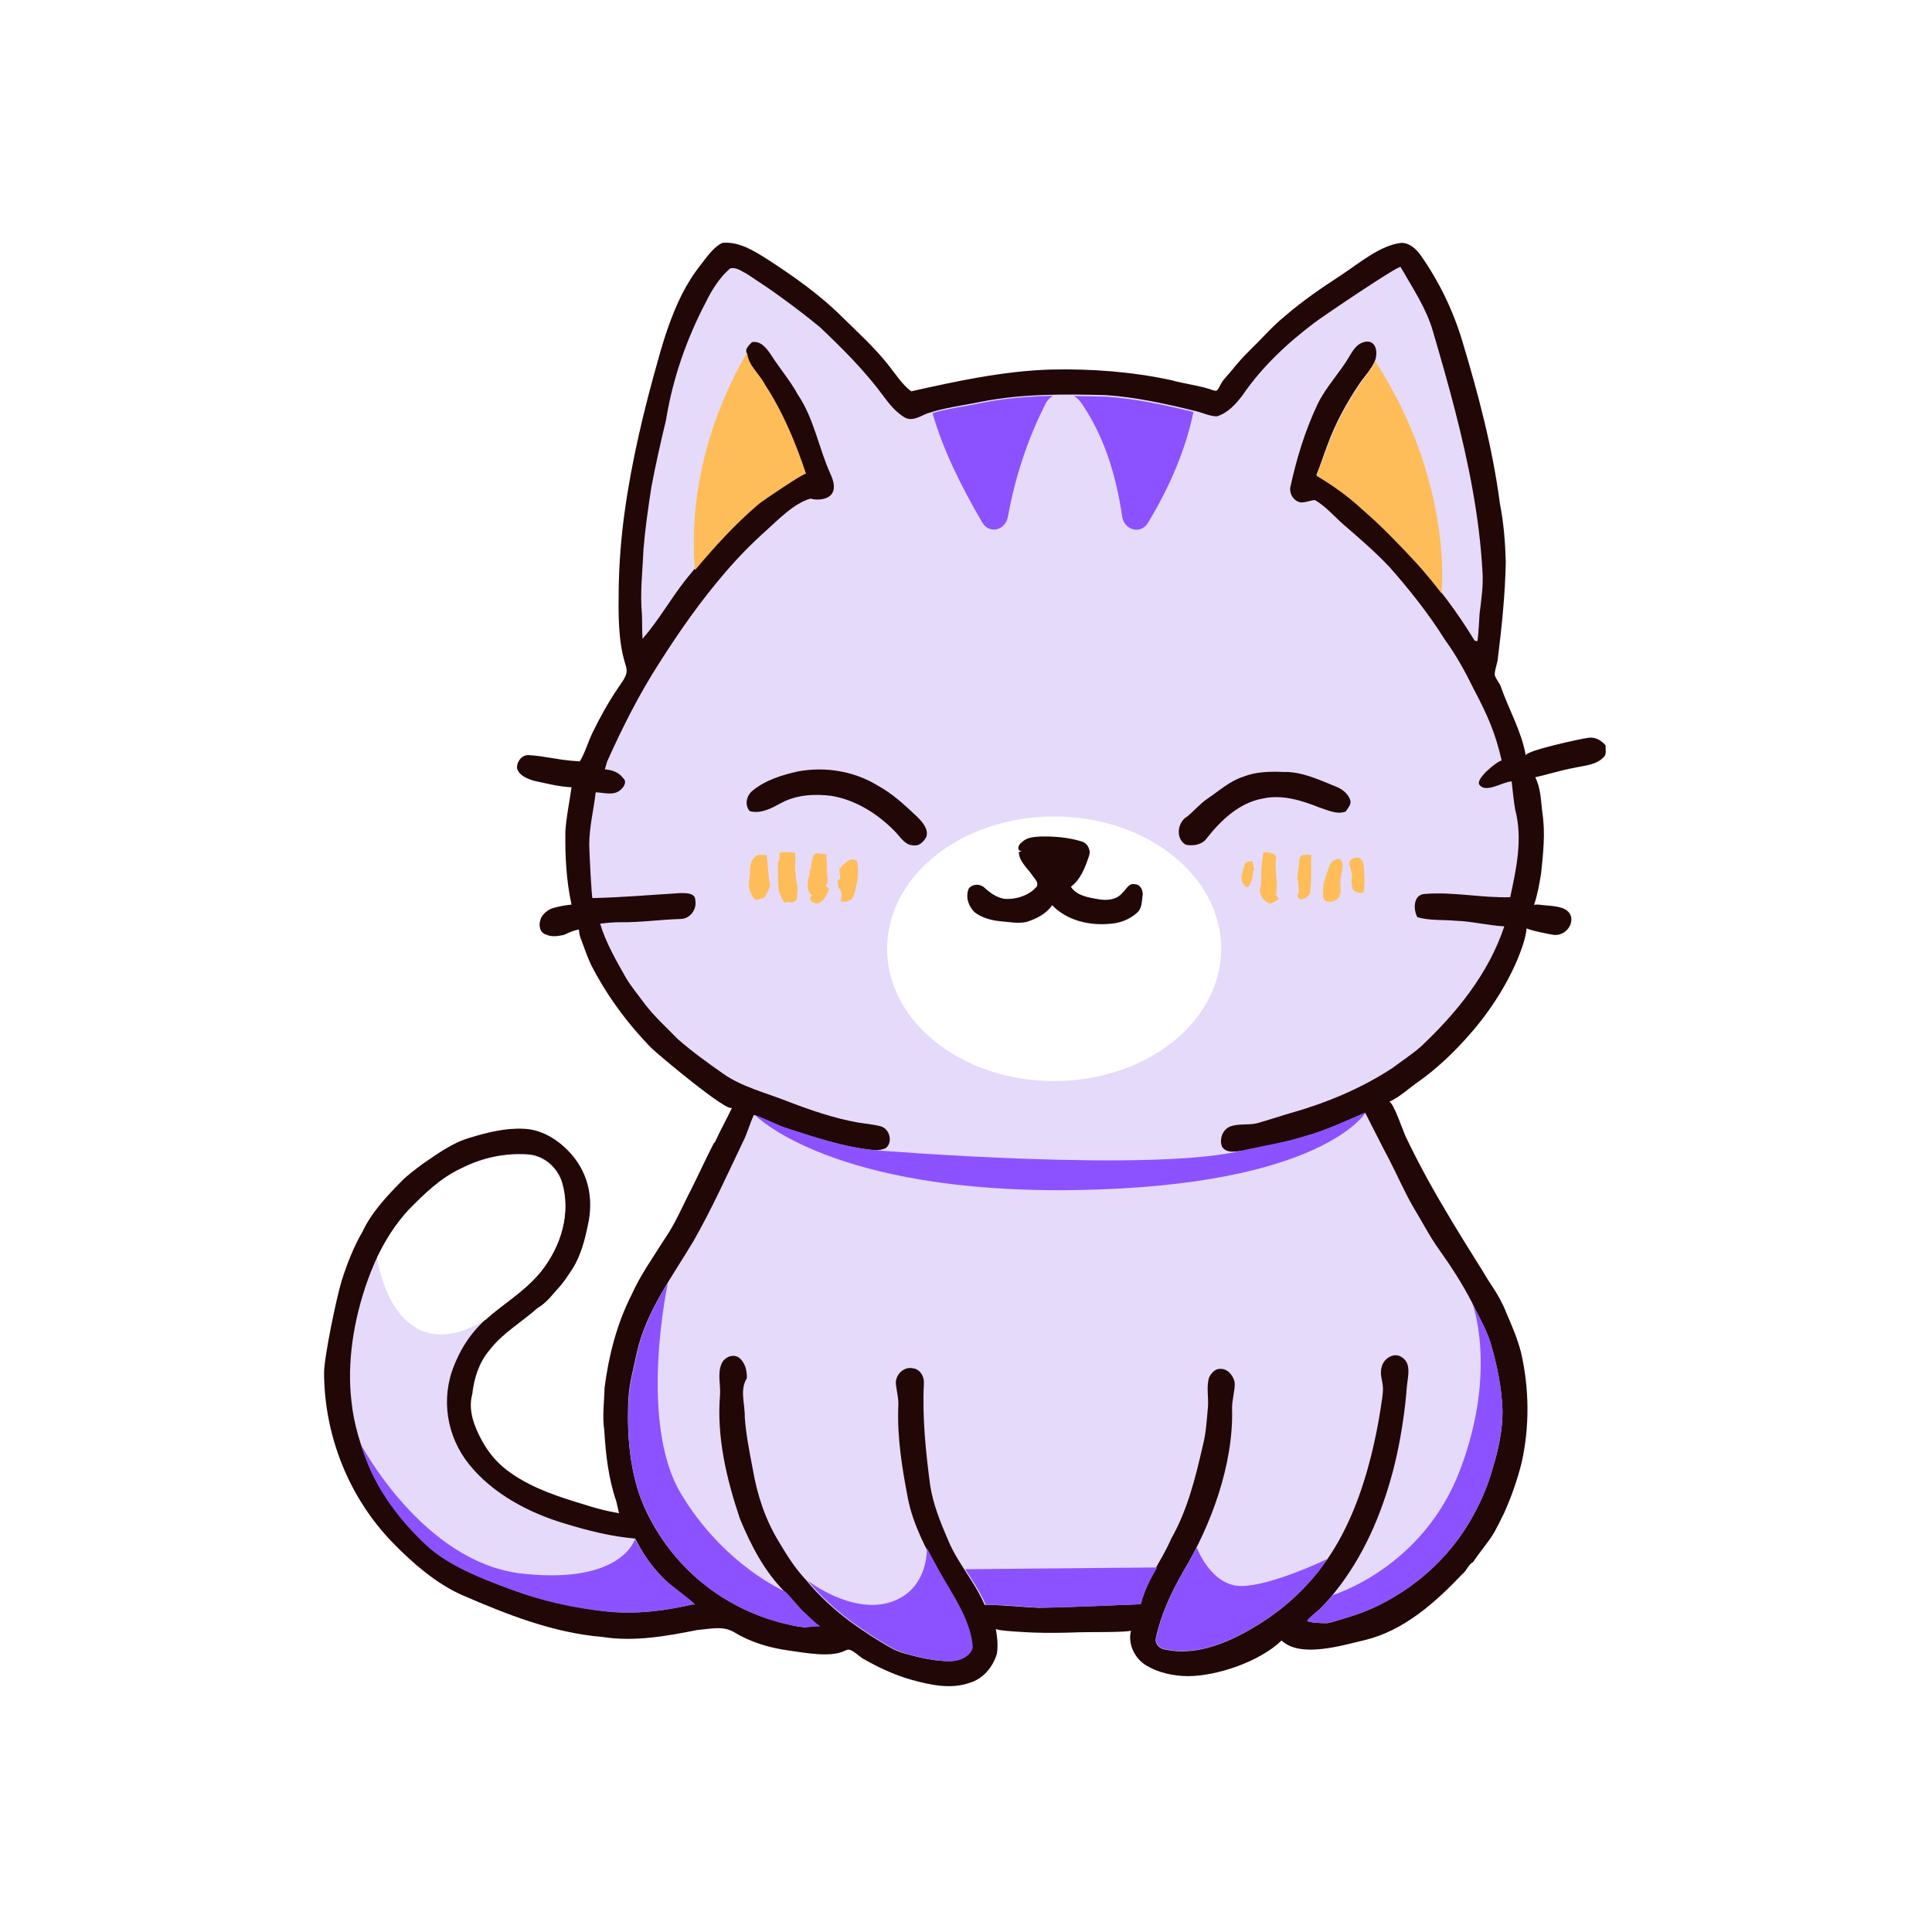<svg xmlns="http://www.w3.org/2000/svg" xmlns:xlink="http://www.w3.org/1999/xlink" width="400" zoomAndPan="magnify" viewBox="0 0 300 300" height="400" preserveAspectRatio="xMidYMid meet" version="1.2"><defs><clipPath id="7effda80ba"><path d="M 50.164 37.48 L 249.664 37.48 L 249.664 262 L 50.164 262 Z M 50.164 37.48 "/></clipPath></defs><g id="faac748252"><rect x="0" width="300" y="0" height="300" style="fill:#ffffff;fill-opacity:1;stroke:none;"/><rect x="0" width="300" y="0" height="300" style="fill:#ffffff;fill-opacity:1;stroke:none;"/><g clip-rule="nonzero" clip-path="url(#7effda80ba)"><path style=" stroke:none;fill-rule:nonzero;fill:#210807;fill-opacity:1;" d="M 249.324 115.754 C 248.684 114.977 247.68 114.383 246.625 114.566 C 245.711 114.656 236.789 116.578 236.926 117.312 C 236.242 113.469 234.227 110.082 232.992 106.469 L 232.902 106.285 C 232.625 105.828 232.305 105.371 232.125 104.914 C 231.988 104.5 232.445 103.082 232.535 102.625 C 233.176 97.504 233.727 92.379 233.816 87.207 C 233.727 84.188 233.496 81.172 232.902 78.195 C 231.805 69.688 229.516 61.086 227.047 52.898 C 225.629 48.188 223.43 43.656 220.594 39.633 C 219.91 38.672 218.902 37.711 217.621 37.711 C 214.375 38.031 210.941 40.957 208.289 42.695 C 205.27 44.664 202.25 46.723 199.504 49.102 C 197.586 50.656 195.938 52.578 194.152 54.316 C 193.102 55.324 192.141 56.422 191.227 57.562 C 190.676 58.25 189.945 58.891 189.531 59.715 C 188.938 60.812 189.074 60.859 187.793 60.402 C 185.871 59.805 183.812 59.578 181.848 59.027 C 175.715 57.703 169.402 57.242 163.137 57.383 C 155.816 57.609 148.633 59.164 141.496 60.766 C 140.035 59.668 139.027 58.023 137.883 56.602 C 135.777 53.949 133.262 51.664 130.84 49.285 C 127.316 45.762 123.199 42.879 119.035 40.18 C 116.977 38.898 114.734 37.48 112.172 37.711 C 110.801 38.352 109.75 39.906 108.832 41.094 C 107.691 42.512 106.73 44.07 105.906 45.668 C 104.258 48.965 103.113 52.484 102.152 56.008 C 99.957 63.738 98.082 71.609 96.984 79.57 C 96.438 83.551 96.117 87.621 96.07 91.645 C 96.023 95.305 95.977 99.379 97.031 102.898 C 97.168 103.312 97.305 103.723 97.305 104.137 C 97.352 105.004 96.391 106.195 95.934 106.879 C 94.469 109.031 93.188 111.363 92.043 113.695 C 91.312 115.16 90.898 116.809 90.031 118.227 C 89.621 118.18 89.207 118.18 88.797 118.133 C 86.602 117.953 84.449 117.402 82.254 117.266 C 81.109 117.082 80.195 118.27 80.285 119.324 C 80.652 120.469 81.887 120.926 82.941 121.246 C 84.863 121.656 86.781 122.16 88.75 122.25 C 88.43 124.539 87.926 126.828 87.789 129.16 C 87.742 132.957 87.926 136.754 88.75 140.461 C 87.883 140.551 87.059 140.688 86.188 140.918 C 85.363 141.098 84.586 141.602 84.129 142.336 C 83.582 143.25 83.625 144.805 84.816 145.125 C 85.684 145.539 86.691 145.355 87.562 145.172 C 88.293 144.852 89.07 144.438 89.895 144.348 C 89.941 144.898 90.031 145.445 90.262 145.949 C 90.762 147.23 91.176 148.555 91.77 149.793 C 94.195 154.551 97.395 158.895 101.148 162.738 C 102.062 163.652 113.227 173.031 113.684 171.98 C 112.812 173.809 111.809 175.594 110.984 177.422 L 110.891 177.422 C 109.656 179.801 108.559 182.227 107.371 184.605 C 105.996 187.215 104.898 189.957 103.207 192.383 C 101.422 195.219 99.457 197.965 98.082 201.027 C 95.797 205.512 94.516 210.5 93.875 215.484 C 93.828 217.68 93.508 219.879 93.828 222.074 C 94.059 225.824 94.469 229.574 95.703 233.145 C 95.84 233.738 95.977 234.379 96.117 234.973 C 95.613 234.883 95.156 234.789 94.699 234.699 C 93.371 234.426 92.09 234.059 90.809 233.648 C 86.828 232.457 82.848 231.176 79.418 228.797 C 77.496 227.516 75.941 225.734 74.844 223.719 C 73.652 221.523 72.648 219.008 73.332 216.492 C 73.609 214.023 74.387 211.551 75.988 209.676 C 78 207.023 80.973 205.328 83.445 203.133 C 84.953 202.266 85.914 200.848 87.059 199.609 C 87.789 198.742 88.383 197.781 89.023 196.82 C 90.215 194.809 90.809 192.566 91.266 190.324 C 92.273 185.977 91.312 181.77 88.109 178.566 C 86.281 176.738 83.902 175.363 81.293 175.273 C 78.41 175.137 75.574 175.867 72.875 176.691 C 70.223 177.469 67.934 179.16 65.648 180.719 C 64.504 181.586 63.27 182.457 62.262 183.508 C 59.977 185.84 57.688 188.266 56.27 191.285 C 54.898 193.664 53.891 196.227 53.066 198.832 C 52.289 201.305 50.32 210.727 50.32 213.199 C 50.367 222.941 54.164 232.551 61.027 239.594 C 64 242.66 67.797 245.953 71.777 247.691 C 78.73 250.711 85.914 253.547 93.555 254.188 C 98.496 254.965 103.527 254.051 108.375 253.09 C 110.25 252.953 112.309 252.402 114.004 253.457 C 116.566 255.012 119.492 255.879 122.465 256.293 C 124.891 256.613 128.918 257.438 131.16 256.34 C 131.34 256.246 131.57 256.156 131.797 256.156 C 132.395 256.199 133.445 257.207 133.949 257.527 C 136.375 258.898 138.844 260.09 141.633 260.867 C 144.516 261.645 147.629 262.332 150.508 261.324 C 152.66 260.73 154.215 258.809 154.809 256.75 C 154.992 255.469 154.855 254.141 154.625 252.906 C 154.719 253.273 159.703 253.457 160.344 253.5 C 162.816 253.594 165.242 253.547 167.711 253.457 C 168.441 253.41 175.535 253.5 175.625 253.18 C 175.074 255.285 176.219 257.621 178.094 258.672 C 179.973 259.77 182.168 260.227 184.363 260.273 C 188.984 260.273 195.57 258.031 199.004 254.738 C 201.93 257.527 208.473 255.469 211.855 254.691 C 217.988 253.227 222.883 248.836 227.137 244.352 C 227.777 243.848 228.008 242.934 228.738 242.566 C 229.789 240.969 231.117 239.504 232.078 237.855 C 232.582 236.895 233.086 235.934 233.543 234.973 C 234.684 232.457 235.602 229.805 236.285 227.105 C 237.523 221.523 237.477 215.668 236.195 210.043 C 235.645 207.891 234.777 205.879 233.906 203.867 C 233.359 202.449 232.625 201.121 231.805 199.887 C 230.98 198.695 230.293 197.414 229.516 196.227 C 226.816 191.926 224.164 187.625 221.691 183.141 C 220.457 180.898 219.312 178.66 218.215 176.371 C 217.988 175.914 216.25 170.836 215.699 171.109 C 217.438 170.285 218.855 168.914 220.457 167.816 C 223.066 165.941 225.445 163.699 227.594 161.32 C 230.887 157.707 233.68 153.543 235.602 149.059 C 236.242 147.457 236.883 145.855 237.062 144.117 C 237.02 144.348 240.953 145.172 241.363 145.172 C 243.742 145.355 245.254 141.969 242.602 141.008 C 241.41 140.598 240.082 140.641 238.848 140.461 C 238.711 140.461 238.391 140.461 238.207 140.504 C 238.758 138.902 239.031 137.258 239.305 135.609 C 239.625 132.5 239.992 129.297 239.488 126.141 C 239.262 124.309 239.262 122.391 238.391 120.695 C 240.402 120.238 242.418 119.598 244.43 119.23 C 246.031 118.867 247.859 118.82 249.051 117.539 C 249.508 117.082 249.277 116.352 249.324 115.754 Z M 249.324 115.754 "/></g><path style=" stroke:none;fill-rule:nonzero;fill:#e5dafa;fill-opacity:1;" d="M 103.023 245.086 C 104.488 246.547 106.453 247.785 107.918 249.156 C 107.781 249.156 107.691 249.109 107.598 249.109 C 103.254 250.117 98.723 250.711 94.238 250.207 C 89.117 249.66 83.992 248.516 79.145 246.684 C 74.887 245.086 69.535 243.027 66.195 239.867 C 62.535 236.438 59.379 232.41 57.367 227.793 C 55.996 224.543 54.941 221.156 54.578 217.637 C 53.844 211.504 54.941 204.918 57 199.062 C 58.418 194.992 60.523 191.055 63.453 187.855 C 65.875 185.383 68.438 182.867 71.641 181.402 C 74.844 179.758 78.457 178.98 82.07 179.254 C 84.496 179.438 86.602 181.312 87.285 183.598 C 88.703 188.402 87.102 193.527 84.039 197.371 C 81.98 199.93 79.188 201.762 76.629 203.82 C 73.789 206.105 71.914 208.578 70.543 211.961 C 68.391 217.18 69.352 223.078 72.875 227.426 C 76.582 232 82.164 234.93 87.699 236.574 C 91.266 237.672 94.926 238.59 98.633 238.91 C 99.773 241.195 101.238 243.301 103.023 245.086 Z M 234.504 139.316 C 230.066 139.453 225.672 138.445 221.234 138.812 C 219.453 138.902 219.406 141.191 220.094 142.426 C 222.012 142.977 224.07 142.793 226.086 142.977 C 228.602 143.066 231.07 143.707 233.586 143.844 C 231.164 151.164 226.176 157.293 220.641 162.508 C 219.223 163.746 217.668 164.75 216.203 165.848 C 211.398 169.004 206 171.246 200.512 172.805 C 198.773 173.305 197.035 173.902 195.25 174.402 C 193.832 174.77 192.324 174.402 190.949 174.953 C 189.809 175.457 189.305 176.922 189.762 178.062 C 190.492 179.207 192.047 178.75 193.148 178.66 C 196.211 178.02 199.367 177.516 202.344 176.555 C 205.68 175.641 208.84 174.129 211.996 172.805 C 213.23 175.184 214.375 177.559 215.656 179.938 C 216.934 182.41 218.035 184.973 219.406 187.352 C 220.777 189.594 221.969 191.973 223.523 194.121 C 225.352 196.684 227.09 199.383 228.555 202.219 C 229.516 204.277 230.707 206.199 231.391 208.348 C 232.445 211.824 233.176 215.441 233.312 219.098 C 233.312 222.117 232.672 225.094 231.805 227.93 C 230.887 231.223 229.469 234.332 227.641 237.215 C 224.852 241.605 220.961 245.312 216.477 247.965 C 214.281 249.293 211.902 250.344 209.477 251.078 C 208.379 251.398 207.238 251.809 206.141 252.039 C 205.91 252.082 202.707 251.992 203.027 251.582 C 203.762 250.758 204.766 250.117 205.5 249.293 C 210.301 244.125 213.504 237.719 215.562 230.992 C 216.613 227.609 217.348 224.133 217.852 220.656 C 218.125 218.918 218.309 217.18 218.445 215.441 C 218.535 214.16 219.086 212.328 218.215 211.23 C 218.035 211.004 217.805 210.82 217.574 210.684 C 216.387 209.949 214.832 211.004 214.555 212.238 C 214.191 213.383 214.695 214.34 214.738 215.441 C 214.785 216.539 214.512 217.68 214.375 218.777 C 214.008 221.203 213.504 223.629 212.91 226.055 C 211.492 231.68 209.434 237.262 206.141 242.066 C 203.395 246.09 199.781 249.523 195.617 252.129 C 191.316 254.828 185.965 257.301 180.793 256.109 C 179.973 255.973 179.332 255.238 179.469 254.418 C 180.246 250.758 181.848 247.324 183.676 244.125 C 188.07 236.848 191.547 227.379 191.316 218.777 C 191.27 217.406 191.773 216.082 191.727 214.707 C 191.547 213.656 190.676 212.512 189.488 212.559 C 188.664 212.512 188.07 213.242 187.75 213.883 C 187.289 215.395 187.703 216.996 187.566 218.504 C 187.383 220.473 187.289 222.438 186.789 224.406 C 185.645 229.395 184.41 234.469 181.848 238.953 C 180.383 242.43 177.867 245.406 176.996 249.109 C 171.738 249.293 166.477 249.566 161.215 249.66 C 158.426 249.523 155.68 249.203 152.887 249.203 C 151.379 245.633 148.68 242.707 147.215 239.137 C 146.027 236.391 144.883 233.555 144.426 230.582 C 143.738 225.32 143.191 220.016 143.465 214.707 C 143.512 213.703 142.824 212.559 141.727 212.465 C 140.309 212.145 138.934 213.562 139.117 214.98 C 139.254 216.125 139.574 217.27 139.484 218.414 C 139.301 223.215 140.078 228.02 140.992 232.73 C 141.773 236.711 143.785 240.508 145.75 244.078 C 147.719 247.602 150.691 251.672 150.875 255.836 C 150.465 257.207 148.953 257.895 147.629 257.938 C 145.203 257.984 142.777 257.391 140.445 256.75 C 139.074 256.383 137.883 255.652 136.695 254.922 C 132.438 252.359 128.414 249.293 125.258 245.449 C 123.562 243.664 122.238 241.605 121.004 239.504 C 118.852 236.027 117.57 232.137 116.887 228.113 C 116.383 225.457 115.832 222.758 115.648 220.059 C 115.695 218.047 114.828 215.805 115.969 214.02 C 116.016 212.832 115.695 211.504 114.688 210.773 C 113.727 210.18 112.449 210.773 112.035 211.781 C 111.395 213.289 111.898 214.938 111.809 216.539 C 111.258 223.125 112.812 229.668 114.918 235.891 C 116.609 239.961 118.668 243.941 121.781 247.098 C 122.922 248.195 123.793 249.523 125.027 250.574 C 125.762 251.262 126.492 251.992 127.316 252.586 C 127.043 252.359 125.395 252.68 124.98 252.68 C 124.203 252.633 123.473 252.496 122.742 252.312 C 121.047 251.945 119.402 251.441 117.801 250.848 C 114.598 249.613 111.578 247.875 108.926 245.68 C 105.082 242.523 102.016 238.449 100.004 233.922 C 97.809 228.934 97.305 222.758 97.578 217.359 C 97.672 214.844 98.402 212.422 98.906 209.949 C 100.371 203.547 104.395 198.238 107.691 192.703 C 110.527 187.715 112.906 182.457 115.375 177.285 C 116.062 175.961 116.426 174.449 117.066 173.121 C 117.113 173.078 121.277 174.953 121.645 175.043 C 126.309 176.555 130.977 178.156 135.871 178.613 C 136.418 178.613 137.016 178.52 137.516 178.293 C 138.707 177.422 138.156 175.273 136.785 174.906 C 135.641 174.586 134.406 174.496 133.262 174.312 C 129.422 173.625 125.715 172.344 122.055 170.926 C 118.898 169.691 115.148 168.73 112.355 166.766 C 109.93 165.07 107.508 163.332 105.266 161.367 C 103.527 159.582 101.652 157.891 100.141 155.922 C 99.18 154.594 98.129 153.359 97.258 151.941 C 95.703 149.195 94.102 146.453 93.188 143.434 C 94.195 143.297 95.246 143.203 96.297 143.203 C 99.41 143.25 102.52 142.793 105.633 142.699 C 107.141 142.699 108.238 141.238 107.965 139.773 C 107.965 138.629 106.5 138.676 105.676 138.676 C 101.102 138.949 96.574 139.359 92 139.453 C 91.859 139.453 91.496 131.949 91.496 131.219 C 91.496 128.383 92.18 125.82 92.5 123.027 C 93.781 123.074 95.336 123.625 96.391 122.617 C 96.895 122.207 97.398 121.336 96.758 120.832 C 96.117 119.918 95.02 119.551 93.918 119.461 C 94.059 119.051 94.148 118.637 94.285 118.227 C 96.664 112.918 99.273 107.75 102.43 102.855 C 105.539 97.961 108.879 93.203 112.676 88.809 C 114.598 86.566 116.703 84.418 118.898 82.449 C 120.773 80.758 123.383 78.059 125.898 77.418 C 126.582 77.738 130.977 77.969 128.961 73.621 C 127.133 69.598 126.402 64.977 123.883 61.27 C 122.695 59.074 121.047 57.199 119.723 55.094 C 119.035 54.086 118.164 52.898 116.793 53.125 C 116.426 53.445 116.062 53.812 115.879 54.27 C 115.789 56.465 117.754 57.793 118.668 59.621 C 121.461 63.879 123.426 68.637 125.027 73.438 C 124.938 73.117 118.258 77.648 117.707 78.105 C 113.547 81.672 109.887 85.789 106.453 90.047 C 104.121 93.02 102.246 96.359 99.777 99.195 C 99.684 97.961 99.73 96.68 99.684 95.441 C 99.363 92.059 99.777 88.719 99.914 85.332 C 100.188 82.086 100.645 78.836 101.148 75.633 C 101.789 72.203 102.566 68.773 103.391 65.34 C 103.434 65.203 103.48 64.977 103.48 64.84 C 104.531 58.617 106.637 52.578 109.566 46.996 C 110.527 45.027 111.715 43.109 113.363 41.691 C 114.324 41.414 115.191 42.148 116.016 42.559 C 117.891 43.793 119.766 45.027 121.551 46.355 C 123.52 47.773 125.484 49.285 127.359 50.84 C 130.883 54.18 134.359 57.656 137.242 61.59 C 138.156 62.824 139.211 64.105 140.582 64.883 C 141.773 65.434 142.914 64.609 143.969 64.199 C 146.711 63.281 149.594 62.961 152.43 62.367 C 158.789 61.133 165.285 61.18 171.781 61.359 C 176.402 61.68 180.977 62.688 185.461 63.785 C 186.605 64.016 187.703 64.609 188.938 64.656 C 190.629 64.152 191.867 62.781 192.918 61.406 C 195.938 56.969 199.918 53.266 204.172 50.062 C 205.18 49.285 217.254 41.094 217.484 41.461 C 219.359 44.754 221.465 47.82 222.516 51.48 C 223.707 55.551 224.895 59.668 225.949 63.785 C 228.051 71.977 229.746 80.348 230.203 88.855 C 230.34 91.004 230.02 93.156 229.746 95.305 C 229.652 96.723 229.609 98.141 229.426 99.559 C 229.332 99.559 229.105 99.516 228.969 99.469 C 226.312 95.078 223.203 90.961 219.773 87.164 C 217.164 84.328 214.512 81.582 211.582 79.066 C 209.387 77.051 206.961 75.312 204.402 73.758 C 205.039 72.203 205.543 70.602 206.141 69.047 C 207.375 65.66 209.113 62.504 211.125 59.531 C 211.902 58.387 212.957 57.336 213.504 56.008 C 214.055 54.59 213.598 52.395 211.492 53.219 C 210.578 53.586 210.027 54.5 209.57 55.277 C 208.059 57.883 205.91 60.035 204.582 62.781 C 202.617 66.941 201.289 71.336 200.328 75.816 C 200.285 76.824 200.922 77.832 201.977 78.012 C 202.754 78.059 203.441 77.691 204.172 77.648 C 205.863 78.609 207.145 80.164 208.609 81.445 C 211.035 83.547 213.504 85.652 215.746 88.031 C 218.902 91.602 221.875 95.352 224.391 99.379 C 226.129 101.758 227.551 104.363 228.828 106.973 C 230.887 110.859 232.215 113.789 233.176 118.09 C 232.488 118.18 228.969 121.016 229.746 121.887 C 230.75 123.211 233.359 121.383 234.73 121.336 C 234.824 122.25 235.098 124.812 235.281 125.727 C 236.469 130.258 235.465 134.879 234.504 139.316 Z M 142.414 126.828 C 140.535 125.043 138.57 123.211 136.281 121.977 C 132.621 119.734 128.141 119.004 123.93 119.781 C 121.461 120.332 118.898 121.109 116.887 122.754 C 115.926 123.488 115.559 124.996 116.426 125.957 C 118.164 126.414 119.812 125.5 121.324 124.676 C 123.703 123.395 126.492 123.258 129.102 123.578 C 132.898 124.219 136.281 126.367 138.934 129.066 C 139.805 129.938 140.535 131.309 141.91 131.266 C 142.777 131.402 143.418 130.668 143.832 129.984 C 144.242 128.746 143.234 127.648 142.414 126.828 Z M 176.176 137.211 C 175.215 136.98 174.801 138.082 174.207 138.582 C 173.336 139.68 171.828 139.773 170.547 139.543 C 168.992 139.316 167.254 139.039 166.293 137.668 C 167.801 136.57 168.488 134.695 169.082 132.957 C 169.449 131.996 168.898 130.898 167.941 130.578 C 165.879 129.938 163.684 129.801 161.535 129.801 C 160.527 129.844 159.34 129.938 158.605 130.715 C 158.105 131.035 157.738 132.086 158.605 132.133 C 158.469 132.18 158.285 132.223 158.148 132.223 C 158.195 133.734 159.523 134.785 160.301 135.93 C 160.621 136.434 161.262 136.938 160.941 137.578 C 159.844 138.812 158.105 139.406 156.504 139.5 C 155.086 139.543 153.895 138.676 152.887 137.805 C 152.203 137.121 151.105 137.121 150.418 137.805 C 149.824 139.133 150.328 140.688 151.332 141.648 C 152.523 142.562 154.031 142.93 155.543 143.066 C 156.824 143.16 158.105 143.434 159.34 143.16 C 160.848 142.699 162.449 141.922 163.363 140.551 C 165.652 142.93 169.176 143.754 172.379 143.434 C 173.934 143.34 175.441 142.746 176.586 141.695 C 177.316 141.055 177.273 140.047 177.41 139.133 C 177.594 138.355 177.137 137.301 176.176 137.211 Z M 209.66 124.219 C 209.297 123.168 208.336 122.48 207.375 122.113 C 204.766 121.062 202.113 119.781 199.23 119.871 C 197.172 119.781 195.023 119.828 193.055 120.605 C 190.949 121.289 189.305 122.801 187.473 124.035 C 186.332 124.812 185.414 125.91 184.363 126.781 C 182.809 127.648 182.488 130.258 184.133 131.172 C 185.277 131.402 186.695 131.172 187.383 130.164 C 189.625 127.328 192.461 124.629 196.121 123.988 C 199.094 123.348 202.066 124.266 204.812 125.363 C 206.141 125.773 207.559 126.551 208.977 126.004 C 209.297 125.453 209.891 124.906 209.66 124.219 Z M 209.66 124.219 "/><path style=" stroke:none;fill-rule:nonzero;fill:#ffbd59;fill-opacity:1;" d="M 119.035 132.773 C 119.266 134.375 119.266 135.977 119.586 137.531 C 119.402 138.219 118.988 138.812 118.668 139.406 C 118.258 139.5 117.801 139.637 117.387 139.773 C 116.473 139.039 116.246 137.898 116.289 136.754 C 116.473 136.16 116.52 135.52 116.426 134.922 L 116.52 134.785 C 116.473 134.008 116.84 133.324 117.434 132.863 C 117.938 132.637 118.531 132.82 119.035 132.773 Z M 123.473 134.648 C 123.52 133.918 123.52 133.141 123.426 132.406 C 122.648 132.316 121.824 132.27 121.047 132.406 C 121.047 132.82 121.004 133.23 121.004 133.645 L 120.82 133.734 C 120.82 134.602 120.773 135.52 120.82 136.387 C 120.773 137.715 120.957 139.18 121.871 140.184 C 122.191 140 122.559 140 122.922 140.184 C 123.152 140.047 123.383 139.957 123.656 139.82 C 123.84 138.859 123.93 137.898 123.703 136.98 C 123.656 136.98 123.426 134.785 123.473 134.648 Z M 128.414 135.199 C 128.414 134.375 128.367 133.504 128.32 132.684 C 127.91 132.637 127.543 132.543 127.18 132.5 C 125.941 132.316 126.082 134.102 125.898 134.922 L 125.762 134.969 C 125.715 135.336 125.668 135.703 125.668 136.023 C 125.395 136.57 125.441 137.211 125.395 137.805 C 125.578 138.262 125.621 138.812 126.125 139.039 C 125.164 139.59 126.539 140.598 127.18 140.184 C 128.094 139.863 128.32 138.859 128.734 138.082 C 128.551 137.898 128.367 137.668 128.184 137.484 C 128.871 137.027 128.32 135.93 128.414 135.199 Z M 133.078 133.688 C 131.938 132.957 131.066 134.145 130.336 134.922 C 130.379 135.426 130.426 135.883 130.473 136.387 C 130.379 136.48 130.199 136.66 130.059 136.801 C 130.105 137.164 130.152 137.531 130.199 137.852 C 130.84 138.402 130.656 139.27 130.562 140 C 131.34 140.094 132.395 139.91 132.578 138.996 C 133.125 137.301 133.445 135.473 133.078 133.688 Z M 201.977 132.957 C 201.93 133.004 201.883 133.047 201.883 133.094 C 201.703 133.504 201.746 133.965 201.703 134.422 C 201.609 135.016 201.289 136.707 201.562 136.66 C 201.473 136.98 201.93 138.812 201.473 138.949 C 201.473 140.367 203.715 139.27 203.441 138.262 C 203.715 136.434 203.531 134.559 203.621 132.727 C 203.121 132.773 202.297 132.637 201.977 132.957 Z M 198.086 133.645 C 198.543 132.543 196.945 132.223 196.164 132.363 C 196.121 132.59 196.074 133.004 196.074 133.184 C 195.801 134.602 195.844 136.066 195.801 137.531 C 195.25 138.582 196.121 140.047 197.266 140.32 C 197.723 140.141 198.18 139.91 198.59 139.543 C 198.453 139.406 198.223 139.086 198.133 138.902 C 198.453 137.211 197.996 135.426 198.086 133.645 Z M 208.152 133.461 C 207.695 133.141 206.824 133.645 206.551 134.191 C 206.461 134.328 205.543 136.938 205.5 137.441 C 205.453 137.898 205.27 139.543 205.727 139.82 C 206.461 140.23 207.328 140 207.832 139.406 C 208.473 138.539 208.016 137.441 208.152 136.434 C 208.242 135.703 208.656 134.512 208.379 133.781 C 208.336 133.598 208.242 133.504 208.152 133.461 Z M 211.766 134.559 C 211.719 134.055 211.582 133.461 211.078 133.23 C 210.395 133.004 209.297 133.461 209.57 134.328 C 209.707 134.879 209.844 135.383 209.98 135.93 C 209.797 136.57 209.891 137.258 209.98 137.941 C 210.348 138.582 211.035 138.676 211.719 138.629 C 211.996 137.258 211.855 135.883 211.766 134.559 Z M 194.426 133.688 C 194.152 133.734 193.648 133.824 193.422 134.008 C 193.148 134.238 193.285 134.191 193.191 134.559 C 193.055 135.105 192.828 135.656 192.781 136.203 C 192.734 136.707 192.965 137.258 193.328 137.621 C 193.422 137.715 193.512 137.762 193.605 137.762 C 193.832 137.762 193.969 137.578 194.062 137.395 C 194.383 136.801 194.566 136.066 194.566 135.383 C 194.566 135.289 194.566 135.242 194.609 135.199 C 194.656 135.152 194.703 135.152 194.746 135.105 C 194.746 135.062 194.746 135.016 194.746 134.969 C 194.609 134.559 194.566 134.102 194.426 133.688 Z M 211.172 59.668 C 209.16 62.641 207.418 65.797 206.184 69.184 C 205.59 70.738 205.039 72.34 204.445 73.895 C 207.008 75.406 209.434 77.145 211.629 79.203 C 214.555 81.719 217.211 84.508 219.816 87.301 C 221.234 88.855 222.562 90.457 223.844 92.148 C 223.844 92.148 225.766 74.902 213.551 56.102 C 213 57.426 211.949 58.48 211.172 59.668 Z M 107.918 88.535 C 110.984 84.875 114.188 81.352 117.848 78.242 C 118.395 77.785 125.074 73.254 125.164 73.574 C 123.562 68.773 121.598 64.016 118.805 59.762 C 117.938 58.066 116.152 56.742 116.016 54.727 C 113.453 59.027 106.5 72.297 107.918 88.535 Z M 107.918 88.535 "/><path style=" stroke:none;fill-rule:nonzero;fill:#ffffff;fill-opacity:1;" d="M 163.684 126.781 C 149.367 126.781 137.746 135.977 137.746 147.32 C 137.746 158.668 149.367 167.863 163.684 167.863 C 178.004 167.863 189.625 158.668 189.625 147.32 C 189.625 135.977 178.051 126.781 163.684 126.781 Z M 177.453 139.223 C 177.316 140.094 177.363 141.145 176.633 141.785 C 175.488 142.793 173.977 143.434 172.422 143.523 C 169.219 143.844 165.699 143.02 163.41 140.641 C 162.543 142.016 160.941 142.793 159.383 143.25 C 158.105 143.523 156.824 143.25 155.586 143.16 C 154.125 143.02 152.613 142.656 151.379 141.738 C 150.371 140.781 149.824 139.223 150.465 137.898 C 151.148 137.211 152.246 137.211 152.934 137.898 C 153.941 138.812 155.129 139.637 156.547 139.59 C 158.195 139.543 159.887 138.949 160.984 137.668 C 161.305 137.027 160.664 136.523 160.344 136.023 C 159.523 134.832 158.242 133.824 158.195 132.316 C 158.285 132.27 158.516 132.223 158.652 132.223 C 157.785 132.18 158.105 131.125 158.652 130.805 C 159.383 130.027 160.574 129.938 161.582 129.891 C 163.73 129.844 165.926 130.027 167.984 130.668 C 168.945 130.945 169.496 132.086 169.129 133.047 C 168.535 134.742 167.848 136.617 166.34 137.762 C 167.301 139.133 169.039 139.359 170.594 139.637 C 171.875 139.863 173.383 139.727 174.254 138.676 C 174.848 138.172 175.258 137.074 176.219 137.301 C 177.137 137.301 177.594 138.355 177.453 139.223 Z M 58.555 195.266 C 59.836 192.613 61.395 190.094 63.406 187.945 C 65.832 185.477 68.391 182.957 71.594 181.496 C 74.797 179.848 78.41 179.07 82.023 179.344 C 84.449 179.527 86.555 181.402 87.242 183.691 C 88.66 188.496 87.059 193.617 83.992 197.461 C 81.934 200.023 79.145 201.852 76.582 203.91 C 76.168 204.277 75.758 204.598 75.348 204.965 C 64.23 211.598 59.656 202.082 58.555 195.266 Z M 58.555 195.266 "/><path style=" stroke:none;fill-rule:nonzero;fill:#8c52ff;fill-opacity:1;" d="M 195.664 252.082 C 191.363 254.781 186.012 257.254 180.84 256.062 C 180.016 255.926 179.375 255.195 179.516 254.371 C 180.293 250.711 181.895 247.281 183.723 244.078 C 184.453 242.887 185.141 241.609 185.828 240.281 C 185.828 240.281 188.023 246.273 192.734 246.273 C 197.445 246.273 206.141 242.066 206.141 242.066 C 203.395 246.09 199.781 249.523 195.664 252.082 Z M 226.77 228.113 C 221.008 243.527 206.918 247.691 206.918 247.691 C 206.461 248.242 206 248.789 205.5 249.293 C 204.719 250.117 203.762 250.758 203.027 251.582 C 202.66 251.992 205.91 252.082 206.141 252.039 C 207.281 251.809 208.379 251.398 209.477 251.078 C 211.949 250.344 214.281 249.293 216.477 247.965 C 220.961 245.312 224.852 241.605 227.641 237.215 C 229.469 234.332 230.934 231.223 231.805 227.93 C 232.672 225.047 233.312 222.074 233.312 219.098 C 233.223 215.441 232.445 211.824 231.391 208.348 C 230.707 206.199 229.516 204.277 228.555 202.219 C 228.602 202.172 232.582 212.695 226.77 228.113 Z M 125.441 245.449 C 128.598 249.293 132.621 252.359 136.875 254.922 C 138.066 255.652 139.254 256.383 140.629 256.75 C 142.961 257.391 145.34 258.031 147.809 257.938 C 149.137 257.895 150.691 257.207 151.059 255.836 C 150.828 251.672 147.902 247.602 145.934 244.078 C 145.25 242.844 144.562 241.609 143.922 240.328 C 143.922 240.328 144.289 246.867 138.25 248.789 C 132.211 250.711 125.441 245.449 125.441 245.449 Z M 149.867 243.668 C 151.012 245.449 152.246 247.234 153.07 249.203 C 155.863 249.156 158.605 249.477 161.398 249.66 C 166.66 249.613 171.918 249.293 177.18 249.109 C 177.684 247.051 178.645 245.176 179.695 243.391 Z M 125.074 252.68 C 125.531 252.723 127.133 252.402 127.406 252.586 C 126.582 251.992 125.852 251.262 125.121 250.574 C 123.93 249.523 123.062 248.195 121.871 247.098 C 121.871 247.098 112.402 243.07 105.723 231.91 C 99.043 220.746 103.711 199.199 103.711 199.199 C 101.652 202.586 99.82 206.105 98.953 209.996 C 98.449 212.465 97.715 214.891 97.625 217.406 C 97.305 222.805 97.809 228.98 100.051 233.969 C 102.062 238.496 105.129 242.566 108.969 245.727 C 111.625 247.922 114.645 249.66 117.848 250.895 C 119.445 251.535 121.094 251.992 122.785 252.359 C 123.562 252.496 124.344 252.633 125.074 252.68 Z M 212.086 172.711 C 208.883 174.082 205.773 175.594 202.434 176.461 C 199.414 177.422 196.305 177.879 193.238 178.566 C 179.605 182.18 136.008 178.613 136.008 178.613 C 131.113 178.156 126.445 176.555 121.781 175.043 C 121.461 174.953 118.121 173.441 117.344 173.168 L 117.207 173.121 C 117.207 173.121 129.055 185.43 167.254 184.789 C 205.453 184.148 212.086 172.711 212.086 172.711 Z M 163.504 61.453 C 159.797 61.543 156.09 61.82 152.477 62.551 C 149.914 63.102 147.309 63.375 144.793 64.152 C 146.391 69.688 149.137 75.359 152.523 81.125 C 153.574 82.953 156.09 82.406 156.504 80.254 C 157.602 74.215 159.477 68.406 162.223 62.961 C 162.496 62.277 163 61.773 163.504 61.453 Z M 178.234 81.215 C 181.617 75.633 184.09 69.871 185.324 63.969 C 180.887 62.871 176.355 61.91 171.781 61.59 C 170.137 61.543 168.441 61.5 166.75 61.5 C 167.16 61.727 167.574 62.094 167.895 62.551 C 171.324 67.539 173.293 73.531 174.254 80.254 C 174.617 82.359 177.137 83 178.234 81.215 Z M 107.918 249.156 C 106.5 247.738 104.488 246.504 103.023 245.086 C 101.238 243.301 99.82 241.195 98.586 239 C 98.586 239 96.617 246.047 81.109 244.352 C 65.648 242.66 55.996 224.176 55.949 224.133 C 56.359 225.367 56.816 226.602 57.32 227.836 C 59.336 232.457 62.492 236.484 66.152 239.914 C 69.492 243.07 74.844 245.176 79.098 246.73 C 83.945 248.562 89.023 249.703 94.195 250.254 C 98.676 250.711 103.207 250.164 107.551 249.156 C 107.691 249.156 107.781 249.156 107.918 249.156 Z M 107.918 249.156 "/></g></svg>